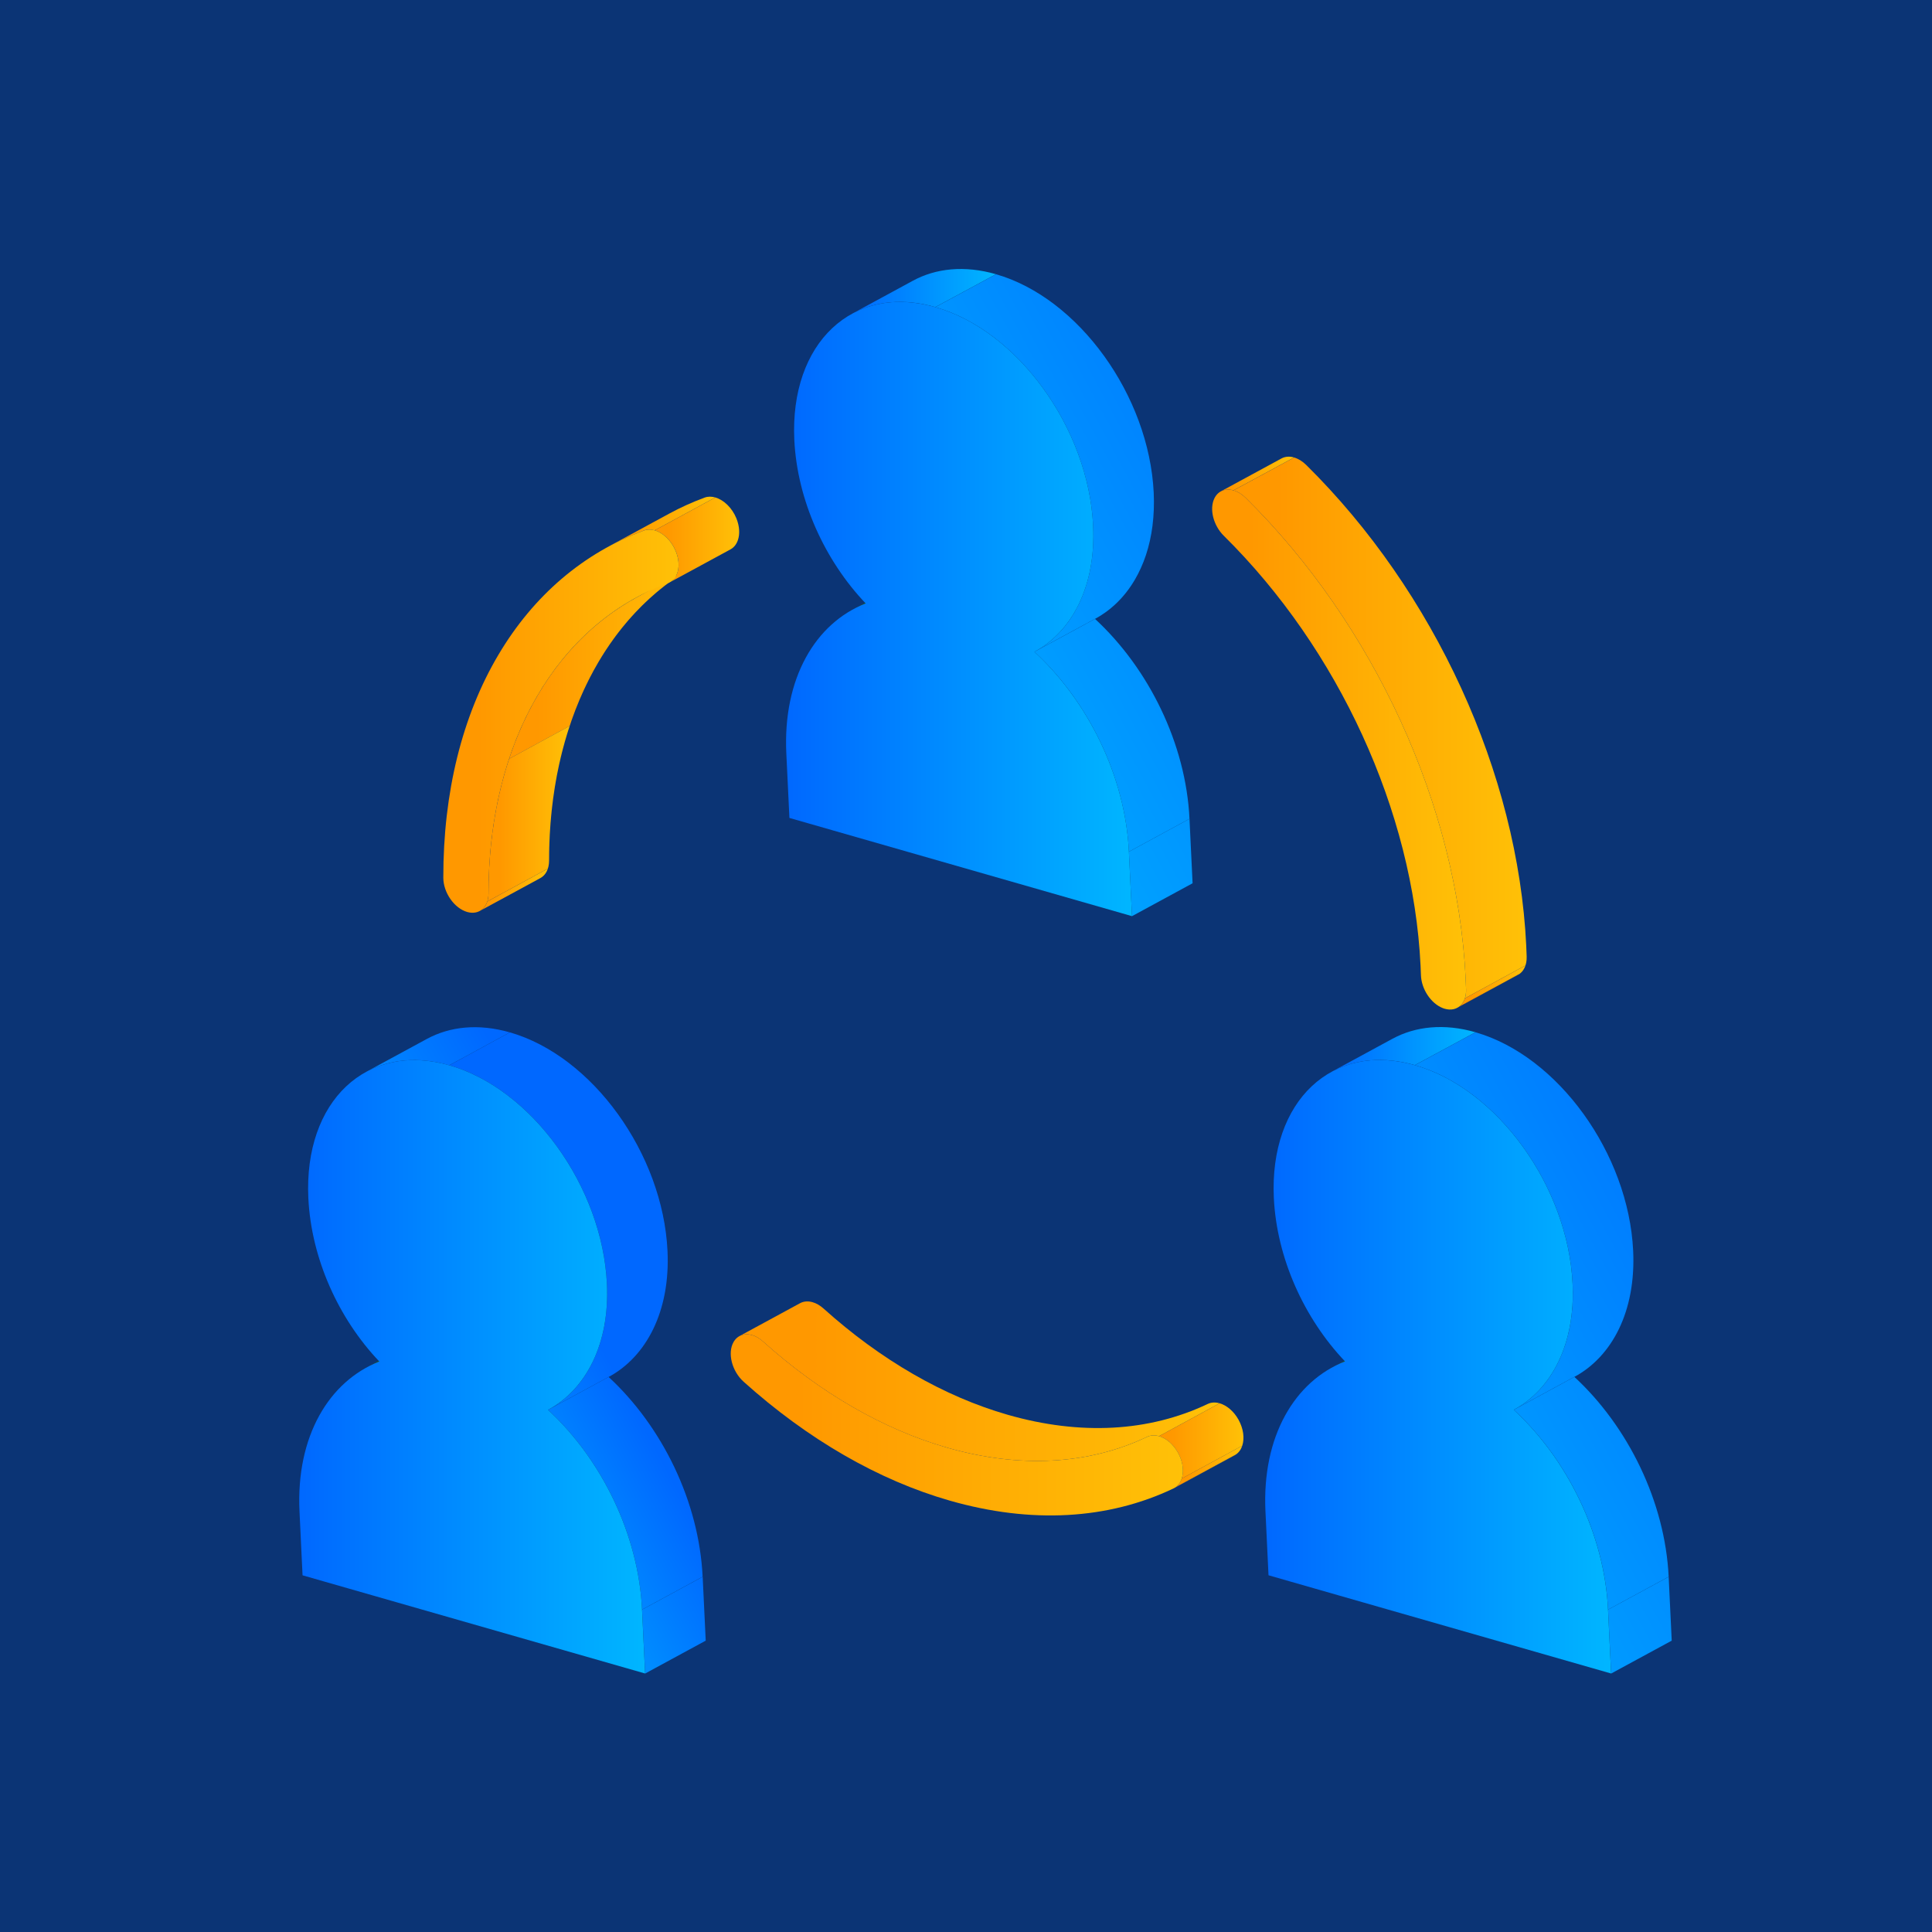 <?xml version="1.0" encoding="utf-8"?>
<!-- Generator: Adobe Illustrator 23.0.6, SVG Export Plug-In . SVG Version: 6.00 Build 0)  -->
<svg version="1.1" id="Layer_1" xmlns="http://www.w3.org/2000/svg" xmlns:xlink="http://www.w3.org/1999/xlink" x="0px" y="0px"
	 viewBox="0 0 500 500" style="enable-background:new 0 0 500 500;" xml:space="preserve">
<style type="text/css">
	.st0{fill:#0B3475;}
	.st1{fill:url(#SVGID_1_);}
	.st2{fill:none;}
	.st3{fill:url(#SVGID_2_);}
	.st4{fill:url(#SVGID_3_);}
	.st5{fill:url(#SVGID_4_);}
	.st6{fill:url(#SVGID_5_);}
	.st7{enable-background:new    ;}
	.st8{fill:url(#SVGID_6_);}
	.st9{fill:url(#SVGID_7_);}
	.st10{fill:url(#SVGID_8_);}
	.st11{fill:url(#SVGID_9_);}
	.st12{fill:url(#SVGID_10_);}
	.st13{clip-path:url(#SVGID_12_);enable-background:new    ;}
	.st14{fill:#1896FF;}
	.st15{clip-path:url(#SVGID_14_);enable-background:new    ;}
	.st16{fill:url(#SVGID_15_);}
	.st17{fill:url(#SVGID_16_);}
	.st18{fill:none;stroke:#FFFFFF;stroke-miterlimit:10;}
	.st19{fill:url(#SVGID_17_);}
	.st20{fill:url(#SVGID_18_);}
	.st21{fill:url(#SVGID_19_);}
	.st22{fill:url(#SVGID_20_);}
	.st23{fill:url(#SVGID_21_);}
	.st24{fill:#8BD5E8;}
	.st25{fill:url(#SVGID_22_);}
	.st26{fill:url(#SVGID_23_);}
	.st27{fill:url(#SVGID_24_);}
	.st28{fill:url(#SVGID_25_);}
	.st29{clip-path:url(#SVGID_27_);}
	.st30{clip-path:url(#SVGID_29_);}
	.st31{fill:url(#SVGID_30_);}
	.st32{clip-path:url(#SVGID_32_);}
	.st33{fill:url(#SVGID_33_);}
	.st34{clip-path:url(#SVGID_35_);}
	.st35{fill:url(#SVGID_36_);}
	.st36{clip-path:url(#SVGID_38_);}
	.st37{fill:url(#SVGID_39_);}
	.st38{clip-path:url(#SVGID_41_);}
	.st39{fill:url(#SVGID_42_);}
	.st40{clip-path:url(#SVGID_44_);}
	.st41{fill:url(#SVGID_45_);}
	.st42{clip-path:url(#SVGID_47_);}
	.st43{fill:url(#SVGID_48_);}
	.st44{clip-path:url(#SVGID_50_);}
	.st45{fill:url(#SVGID_51_);}
	.st46{clip-path:url(#SVGID_53_);}
	.st47{fill:url(#SVGID_54_);}
	.st48{clip-path:url(#SVGID_56_);}
	.st49{fill:url(#SVGID_57_);}
	.st50{clip-path:url(#SVGID_59_);}
	.st51{fill:url(#SVGID_60_);}
	.st52{fill:url(#SVGID_61_);}
	.st53{clip-path:url(#SVGID_63_);}
	.st54{fill:url(#SVGID_64_);}
	.st55{clip-path:url(#SVGID_66_);}
	.st56{fill:url(#SVGID_67_);}
	.st57{fill:url(#SVGID_68_);}
	.st58{clip-path:url(#SVGID_70_);}
	.st59{fill:url(#SVGID_71_);}
	.st60{fill:url(#SVGID_72_);}
	.st61{fill:url(#SVGID_73_);}
	.st62{clip-path:url(#SVGID_75_);}
	.st63{fill:url(#SVGID_76_);}
	.st64{clip-path:url(#SVGID_78_);enable-background:new    ;}
	.st65{fill:url(#SVGID_79_);}
	.st66{fill:url(#SVGID_80_);}
	.st67{fill:#945812;}
	.st68{fill:url(#SVGID_81_);}
	.st69{clip-path:url(#SVGID_83_);}
	.st70{fill:url(#SVGID_84_);}
	.st71{clip-path:url(#SVGID_86_);enable-background:new    ;}
	.st72{fill:url(#SVGID_87_);}
	.st73{fill:url(#SVGID_88_);}
	.st74{fill:url(#SVGID_89_);}
	.st75{fill:url(#SVGID_90_);}
	.st76{clip-path:url(#SVGID_92_);enable-background:new    ;}
	.st77{fill:url(#SVGID_93_);}
	.st78{fill:url(#SVGID_94_);}
	.st79{fill:url(#SVGID_95_);}
	.st80{clip-path:url(#SVGID_97_);}
	.st81{fill:url(#SVGID_98_);}
	.st82{clip-path:url(#SVGID_100_);fill:url(#SVGID_101_);}
	.st83{fill:url(#SVGID_102_);}
	.st84{clip-path:url(#SVGID_104_);enable-background:new    ;}
	.st85{fill:#1E5E26;}
	.st86{fill:url(#SVGID_105_);}
	.st87{clip-path:url(#SVGID_107_);}
	.st88{fill:url(#SVGID_108_);}
	.st89{clip-path:url(#SVGID_110_);}
	.st90{fill:url(#SVGID_111_);}
	.st91{clip-path:url(#SVGID_113_);fill:url(#SVGID_114_);}
	.st92{fill:url(#SVGID_115_);}
	.st93{clip-path:url(#SVGID_117_);enable-background:new    ;}
	.st94{fill:url(#SVGID_118_);}
	.st95{clip-path:url(#SVGID_120_);}
	.st96{fill:url(#SVGID_121_);}
	.st97{clip-path:url(#SVGID_123_);}
	.st98{fill:url(#SVGID_124_);}
	.st99{clip-path:url(#SVGID_126_);fill:url(#SVGID_127_);}
	.st100{fill:url(#SVGID_128_);}
	.st101{clip-path:url(#SVGID_130_);enable-background:new    ;}
	.st102{fill:url(#SVGID_131_);}
	.st103{clip-path:url(#SVGID_133_);}
	.st104{fill:url(#SVGID_134_);}
	.st105{clip-path:url(#SVGID_136_);}
	.st106{fill:url(#SVGID_137_);}
	.st107{clip-path:url(#SVGID_139_);fill:url(#SVGID_140_);}
	.st108{fill:url(#SVGID_141_);}
	.st109{clip-path:url(#SVGID_143_);}
	.st110{fill:url(#SVGID_144_);}
	.st111{clip-path:url(#SVGID_146_);}
	.st112{fill:url(#SVGID_147_);}
	.st113{fill:url(#SVGID_148_);}
	.st114{clip-path:url(#SVGID_150_);}
	.st115{fill:url(#SVGID_151_);}
	.st116{clip-path:url(#SVGID_153_);}
	.st117{fill:url(#SVGID_154_);}
	.st118{clip-path:url(#SVGID_156_);}
	.st119{fill:url(#SVGID_157_);}
	.st120{clip-path:url(#SVGID_159_);}
	.st121{fill:url(#SVGID_160_);}
	.st122{clip-path:url(#SVGID_162_);}
	.st123{fill:url(#SVGID_163_);}
	.st124{fill:url(#SVGID_164_);}
	.st125{clip-path:url(#SVGID_166_);}
	.st126{fill:url(#SVGID_167_);}
	.st127{fill:url(#SVGID_168_);}
	.st128{fill:url(#SVGID_169_);}
	.st129{fill:url(#SVGID_170_);}
	.st130{clip-path:url(#SVGID_172_);}
	.st131{fill:url(#SVGID_173_);}
	.st132{fill:url(#SVGID_174_);}
	.st133{clip-path:url(#SVGID_176_);}
	.st134{fill:url(#SVGID_177_);}
	.st135{fill:url(#SVGID_178_);}
	.st136{fill:url(#SVGID_179_);}
	.st137{clip-path:url(#SVGID_181_);}
	.st138{fill:url(#SVGID_182_);}
	.st139{clip-path:url(#SVGID_184_);}
	.st140{fill:url(#SVGID_185_);}
	.st141{fill:url(#SVGID_188_);}
	.st142{fill:#3B322C;}
	.st143{clip-path:url(#SVGID_190_);}
	.st144{fill:url(#SVGID_191_);}
	.st145{fill:url(#SVGID_192_);}
	.st146{fill:url(#SVGID_193_);}
	.st147{fill:url(#SVGID_194_);}
	.st148{clip-path:url(#SVGID_196_);}
	.st149{fill:url(#SVGID_197_);}
	.st150{fill:url(#SVGID_200_);}
	.st151{fill:#004A23;}
	.st152{clip-path:url(#SVGID_202_);}
	.st153{fill:url(#SVGID_203_);}
	.st154{fill:url(#SVGID_204_);}
</style>
<g>
	<rect x="-14.26" y="-24.2" class="st0" width="533.8" height="533.8"/>
	<g>
		<g>
			<g class="st7">
				<g class="st7">
					<defs>
						<path id="SVGID_74_" class="st7" d="M315.96,127.16l15.68-8.51c0.94-0.51,2.08-0.6,3.26-0.26l-15.68,8.51
							C318.05,126.57,316.9,126.65,315.96,127.16z"/>
					</defs>
					<clipPath id="SVGID_1_">
						<use xlink:href="#SVGID_74_"  style="overflow:visible;"/>
					</clipPath>
					<g style="clip-path:url(#SVGID_1_);">
						<linearGradient id="SVGID_2_" gradientUnits="userSpaceOnUse" x1="315.962" y1="122.679" x2="334.905" y2="122.679">
							<stop  offset="0.15" style="stop-color:#FF9800"/>
							<stop  offset="1" style="stop-color:#FFC107"/>
						</linearGradient>
						<path class="st3" d="M315.96,127.16l15.68-8.51c0.94-0.51,2.08-0.6,3.26-0.26l-15.68,8.51
							C318.05,126.57,316.9,126.65,315.96,127.16"/>
					</g>
				</g>
				<g class="st7">
					<defs>
						<path id="SVGID_77_" class="st7" d="M392.85,252.31l-15.68,8.51c1.42-0.77,2.32-2.46,2.25-4.73
							c-0.02-0.94-0.06-1.87-0.11-2.82c-2.14-44.69-23.78-91.68-56.94-124.43c-1-0.99-2.09-1.63-3.14-1.93l15.68-8.51
							c1.06,0.3,2.14,0.95,3.14,1.93c33.16,32.75,54.8,79.74,56.94,124.43c0.05,0.95,0.08,1.88,0.11,2.82
							C395.17,249.84,394.27,251.53,392.85,252.31z"/>
					</defs>
					<clipPath id="SVGID_3_">
						<use xlink:href="#SVGID_77_"  style="overflow:visible;"/>
					</clipPath>
					<g style="clip-path:url(#SVGID_3_);enable-background:new    ;">
						<linearGradient id="SVGID_4_" gradientUnits="userSpaceOnUse" x1="319.226" y1="188.38" x2="395.102" y2="188.38">
							<stop  offset="0.15" style="stop-color:#FF9800"/>
							<stop  offset="1" style="stop-color:#FFC107"/>
						</linearGradient>
						<path class="st5" d="M319.23,126.9l15.68-8.51c1.06,0.3,2.14,0.95,3.14,1.93c33.16,32.75,54.8,79.74,56.94,124.43
							c0.05,0.95,0.08,1.88,0.11,2.82c0.03,0.85-0.08,1.61-0.3,2.28l-15.68,8.51c0.22-0.67,0.33-1.43,0.3-2.28
							c-0.02-0.94-0.06-1.87-0.11-2.82c-2.14-44.69-23.78-91.68-56.94-124.43C321.37,127.85,320.28,127.21,319.23,126.9"/>
						<linearGradient id="SVGID_5_" gradientUnits="userSpaceOnUse" x1="377.591" y1="255.201" x2="394.794" y2="255.201">
							<stop  offset="0.15" style="stop-color:#FF9800"/>
							<stop  offset="1" style="stop-color:#FFC107"/>
						</linearGradient>
						<path class="st6" d="M379.12,258.36c-0.11,0.34-0.26,0.66-0.43,0.95c-0.15,0.25-0.32,0.48-0.5,0.69
							c-0.18,0.2-0.38,0.38-0.59,0.54l15.68-8.51c0.21-0.16,0.41-0.34,0.59-0.54c0.19-0.21,0.35-0.44,0.5-0.69
							c0.17-0.29,0.31-0.61,0.43-0.95L379.12,258.36z"/>
						<path class="st67" d="M377.59,260.55l15.68-8.51c-0.13,0.1-0.28,0.19-0.42,0.27l-15.68,8.51
							C377.32,260.73,377.46,260.64,377.59,260.55"/>
					</g>
				</g>
				<g>
					<linearGradient id="SVGID_6_" gradientUnits="userSpaceOnUse" x1="313.704" y1="193.989" x2="379.423" y2="193.989">
						<stop  offset="0.15" style="stop-color:#FF9800"/>
						<stop  offset="1" style="stop-color:#FFC107"/>
					</linearGradient>
					<path class="st8" d="M319.23,126.9c1.06,0.3,2.14,0.95,3.14,1.93c33.16,32.75,54.8,79.74,56.94,124.43
						c0.05,0.95,0.08,1.88,0.11,2.82c0.11,3.71-2.37,5.88-5.5,4.99c-0.15-0.04-0.31-0.09-0.46-0.15c-3.11-1.17-5.61-4.93-5.72-8.56
						c-0.02-0.81-0.06-1.62-0.1-2.44c-1.92-39.96-21.26-81.97-50.91-111.25c-2.72-2.68-3.79-6.93-2.45-9.69
						C315.24,127.01,317.17,126.32,319.23,126.9z"/>
				</g>
			</g>
		</g>
		<g>
			<g class="st7">
				<g class="st7">
					<defs>
						<path id="SVGID_82_" class="st7" d="M191.37,345.78l15.68-8.51c0.94-0.51,2.07-0.6,3.25-0.26c0.94,0.27,1.91,0.81,2.82,1.63
							c14.81,13.32,31.18,22.77,47.69,27.51c18.81,5.39,36.59,4.41,51.75-2.81c0.94-0.44,2-0.48,3.08-0.17l-15.68,8.51
							c-1.07-0.31-2.14-0.27-3.08,0.17c-15.16,7.22-32.94,8.2-51.75,2.81c-16.51-4.73-32.88-14.19-47.69-27.51
							c-0.91-0.82-1.88-1.36-2.82-1.63C193.45,345.18,192.31,345.27,191.37,345.78z"/>
					</defs>
					<clipPath id="SVGID_7_">
						<use xlink:href="#SVGID_82_"  style="overflow:visible;"/>
					</clipPath>
					<g style="clip-path:url(#SVGID_7_);">
						<linearGradient id="SVGID_8_" gradientUnits="userSpaceOnUse" x1="191.371" y1="357.448" x2="315.636" y2="357.448">
							<stop  offset="0.15" style="stop-color:#FF9800"/>
							<stop  offset="1" style="stop-color:#FFC107"/>
						</linearGradient>
						<path class="st10" d="M191.37,345.78l15.68-8.51c0.94-0.51,2.07-0.6,3.25-0.26c0.94,0.27,1.91,0.81,2.82,1.63
							c14.81,13.32,31.18,22.77,47.69,27.51c18.81,5.39,36.59,4.41,51.75-2.81c0.94-0.44,2-0.48,3.08-0.17l-15.68,8.51
							c-1.07-0.31-2.14-0.27-3.08,0.17c-15.16,7.22-32.94,8.2-51.75,2.81c-16.51-4.73-32.88-14.19-47.69-27.51
							c-0.91-0.82-1.88-1.36-2.82-1.63C193.45,345.18,192.31,345.27,191.37,345.78"/>
					</g>
				</g>
				<g class="st7">
					<defs>
						<path id="SVGID_85_" class="st7" d="M319.55,376.61l-15.68,8.51c2.57-1.39,3.02-5.55,0.96-9.22c-1.22-2.19-3.05-3.7-4.88-4.22
							l15.68-8.51c1.82,0.52,3.65,2.03,4.88,4.22C322.57,371.06,322.12,375.22,319.55,376.61z"/>
					</defs>
					<clipPath id="SVGID_9_">
						<use xlink:href="#SVGID_85_"  style="overflow:visible;"/>
					</clipPath>
					<g style="clip-path:url(#SVGID_9_);enable-background:new    ;">
						<g>
							<linearGradient id="SVGID_10_" gradientUnits="userSpaceOnUse" x1="299.958" y1="372.919" x2="321.807" y2="372.919">
								<stop  offset="0.15" style="stop-color:#FF9800"/>
								<stop  offset="1" style="stop-color:#FFC107"/>
							</linearGradient>
							<path class="st12" d="M320.51,367.39c-1.22-2.19-3.05-3.7-4.88-4.22l-15.68,8.51c1.82,0.52,3.65,2.03,4.88,4.22
								c1.31,2.34,1.6,4.88,0.98,6.77l15.68-8.51C322.12,372.27,321.82,369.73,320.51,367.39z"/>
							<linearGradient id="SVGID_12_" gradientUnits="userSpaceOnUse" x1="304.293" y1="379.507" x2="321.491" y2="379.507">
								<stop  offset="0.15" style="stop-color:#FF9800"/>
								<stop  offset="1" style="stop-color:#FFC107"/>
							</linearGradient>
							<path style="fill:url(#SVGID_12_);" d="M305.38,383.63c-0.15,0.25-0.31,0.48-0.5,0.69c-0.18,0.2-0.37,0.38-0.59,0.53
								l15.68-8.51c0.21-0.16,0.41-0.34,0.59-0.53c0.19-0.21,0.35-0.44,0.5-0.69c0.17-0.3,0.32-0.62,0.43-0.97l-15.68,8.51
								C305.7,383.01,305.55,383.34,305.38,383.63z"/>
						</g>
						<linearGradient id="SVGID_14_" gradientUnits="userSpaceOnUse" x1="303.873" y1="380.733" x2="319.971" y2="380.733">
							<stop  offset="0.15" style="stop-color:#FF9800"/>
							<stop  offset="1" style="stop-color:#FFC107"/>
						</linearGradient>
						<path style="fill:url(#SVGID_14_);" d="M304.29,384.85l15.68-8.51c-0.13,0.1-0.27,0.19-0.42,0.27l-15.68,8.51
							C304.02,385.04,304.16,384.95,304.29,384.85"/>
					</g>
				</g>
				<g>
					<linearGradient id="SVGID_15_" gradientUnits="userSpaceOnUse" x1="189.107" y1="368.759" x2="306.128" y2="368.759">
						<stop  offset="0.15" style="stop-color:#FF9800"/>
						<stop  offset="1" style="stop-color:#FFC107"/>
					</linearGradient>
					<path class="st16" d="M299.96,371.68c1.82,0.52,3.65,2.03,4.88,4.22c2.11,3.76,1.59,8.02-1.14,9.31
						c-16.97,8.08-36.86,9.18-57.9,3.15c-18.46-5.29-36.77-15.87-53.34-30.76c-3.04-2.73-4.24-7.42-2.63-10.26
						c1-1.77,2.84-2.38,4.8-1.82c0.94,0.27,1.91,0.81,2.82,1.63c14.81,13.32,31.18,22.77,47.69,27.51
						c18.81,5.39,36.59,4.41,51.75-2.81C297.82,371.41,298.89,371.37,299.96,371.68z"/>
				</g>
			</g>
		</g>
		<g>
			<g class="st7">
				<g class="st7">
					<defs>
						<path id="SVGID_91_" class="st7" d="M164.81,154.57l15.68-8.51c-23.95,13-38.38,41.38-38.39,76.68c0,2.15-0.88,3.77-2.26,4.51
							l-15.68,8.51c1.38-0.75,2.26-2.36,2.26-4.51C126.44,195.95,140.87,167.56,164.81,154.57z"/>
					</defs>
					<clipPath id="SVGID_16_">
						<use xlink:href="#SVGID_91_"  style="overflow:visible;"/>
					</clipPath>
					<g style="clip-path:url(#SVGID_16_);enable-background:new    ;">
						<linearGradient id="SVGID_17_" gradientUnits="userSpaceOnUse" x1="131.753" y1="171.227" x2="180.492" y2="171.227">
							<stop  offset="0.15" style="stop-color:#FF9800"/>
							<stop  offset="1" style="stop-color:#FFC107"/>
						</linearGradient>
						<path class="st19" d="M164.81,154.57c-2.45,1.33-4.8,2.82-7.04,4.46c-3.62,2.65-6.97,5.7-10.03,9.1
							c-3.19,3.56-6.07,7.51-8.59,11.8c-2.96,5.03-5.44,10.55-7.4,16.47l15.68-8.51c1.96-5.92,4.44-11.43,7.4-16.47
							c2.52-4.3,5.4-8.25,8.59-11.8c3.06-3.4,6.41-6.45,10.03-9.1c2.24-1.64,4.59-3.13,7.04-4.46L164.81,154.57z"/>
						<linearGradient id="SVGID_18_" gradientUnits="userSpaceOnUse" x1="126.115" y1="210.598" x2="147.431" y2="210.598">
							<stop  offset="0.15" style="stop-color:#FF9800"/>
							<stop  offset="1" style="stop-color:#FFC107"/>
						</linearGradient>
						<path class="st20" d="M131.75,196.39l15.68-8.51c-3.47,10.47-5.32,22.22-5.33,34.86c0,0.76-0.11,1.45-0.31,2.06l-15.68,8.51
							c0.2-0.61,0.31-1.3,0.31-2.06C126.43,218.62,128.28,206.87,131.75,196.39"/>
						<linearGradient id="SVGID_19_" gradientUnits="userSpaceOnUse" x1="124.168" y1="230.282" x2="141.793" y2="230.282">
							<stop  offset="0.15" style="stop-color:#FF9800"/>
							<stop  offset="1" style="stop-color:#FFC107"/>
						</linearGradient>
						<path class="st21" d="M126.11,233.31c-0.11,0.35-0.26,0.67-0.43,0.96c-0.15,0.25-0.32,0.48-0.5,0.69
							c-0.18,0.2-0.38,0.38-0.59,0.54c-0.13,0.1-0.27,0.19-0.42,0.27l15.68-8.51c0.15-0.08,0.29-0.17,0.42-0.27
							c0.21-0.16,0.41-0.34,0.59-0.54c0.19-0.21,0.36-0.44,0.5-0.69c0.17-0.29,0.31-0.61,0.43-0.96L126.11,233.31z"/>
					</g>
				</g>
				<g class="st7">
					<defs>
						<path id="SVGID_96_" class="st7" d="M157.5,141.44l15.68-8.51c2.94-1.6,6-2.98,9.17-4.15c0.86-0.32,1.81-0.31,2.76-0.04
							l-15.68,8.51c-0.95-0.27-1.9-0.28-2.76,0.04C163.5,138.46,160.44,139.85,157.5,141.44z"/>
					</defs>
					<clipPath id="SVGID_20_">
						<use xlink:href="#SVGID_96_"  style="overflow:visible;"/>
					</clipPath>
					<g style="clip-path:url(#SVGID_20_);">
						<linearGradient id="SVGID_21_" gradientUnits="userSpaceOnUse" x1="157.504" y1="134.993" x2="185.111" y2="134.993">
							<stop  offset="0.15" style="stop-color:#FF9800"/>
							<stop  offset="1" style="stop-color:#FFC107"/>
						</linearGradient>
						<path class="st23" d="M157.5,141.44l15.68-8.51c2.94-1.6,6-2.98,9.17-4.15c0.86-0.32,1.81-0.31,2.76-0.04l-15.68,8.51
							c-0.95-0.27-1.9-0.28-2.76,0.04C163.5,138.46,160.44,139.85,157.5,141.44"/>
					</g>
				</g>
				<g class="st7">
					<defs>
						<path id="SVGID_99_" class="st7" d="M189.05,142.18l-15.68,8.51c2.24-1.22,2.92-4.61,1.53-8.02
							c-1.12-2.76-3.29-4.79-5.46-5.42l15.68-8.51c2.17,0.62,4.34,2.65,5.46,5.42C191.97,137.58,191.29,140.97,189.05,142.18z"/>
					</defs>
					<clipPath id="SVGID_22_">
						<use xlink:href="#SVGID_99_"  style="overflow:visible;"/>
					</clipPath>
					<linearGradient id="SVGID_23_" gradientUnits="userSpaceOnUse" x1="169.433" y1="139.717" x2="191.297" y2="139.717">
						<stop  offset="0.15" style="stop-color:#FF9800"/>
						<stop  offset="1" style="stop-color:#FFC107"/>
					</linearGradient>
					<path style="clip-path:url(#SVGID_22_);fill:url(#SVGID_23_);" d="M190.58,134.16c-1.12-2.76-3.29-4.79-5.46-5.42l-15.68,8.51
						c2.17,0.62,4.34,2.65,5.46,5.42c0.82,2.02,0.92,4.03,0.4,5.58c-0.11,0.34-0.26,0.66-0.43,0.96c-0.15,0.25-0.31,0.48-0.5,0.69
						c-0.18,0.2-0.37,0.38-0.59,0.53c-0.13,0.1-0.27,0.18-0.41,0.26l15.68-8.51c0.14-0.08,0.28-0.17,0.41-0.26
						c0.21-0.16,0.41-0.33,0.59-0.53c0.19-0.21,0.35-0.44,0.5-0.69c0.17-0.29,0.32-0.62,0.43-0.96
						C191.5,138.19,191.4,136.18,190.58,134.16z"/>
				</g>
				<g>
					<linearGradient id="SVGID_24_" gradientUnits="userSpaceOnUse" x1="114.744" y1="186.637" x2="175.619" y2="186.637">
						<stop  offset="0.15" style="stop-color:#FF9800"/>
						<stop  offset="1" style="stop-color:#FFC107"/>
					</linearGradient>
					<path class="st27" d="M169.43,137.25c2.17,0.62,4.34,2.65,5.46,5.42c1.49,3.65,0.61,7.28-2.01,8.24
						c-28.74,10.61-46.45,41.23-46.46,80.34c0,3.57-2.42,5.65-5.51,4.77c-3.34-0.96-6.18-5.01-6.18-8.87
						c-0.03-22.02,4.86-41.86,14.27-57.71c9.11-15.37,22.06-26.39,37.66-32.14C167.54,136.98,168.49,136.98,169.43,137.25z"/>
				</g>
			</g>
		</g>
		<g>
			<g class="st7">
				<g class="st7">
					<defs>
						<path id="SVGID_103_" class="st7" d="M220.84,157.65l15.68-8.51c1.03-0.56,2.1-1.06,3.21-1.49l-15.68,8.51
							C222.95,156.59,221.88,157.09,220.84,157.65z"/>
					</defs>
					<clipPath id="SVGID_25_">
						<use xlink:href="#SVGID_103_"  style="overflow:visible;"/>
					</clipPath>
					<g style="clip-path:url(#SVGID_25_);enable-background:new    ;">
						<path class="st85" d="M220.84,157.65l15.68-8.51c1.03-0.56,2.1-1.06,3.21-1.49l-15.68,8.51
							C222.95,156.59,221.88,157.09,220.84,157.65"/>
					</g>
				</g>
				<g>
					<linearGradient id="SVGID_27_" gradientUnits="userSpaceOnUse" x1="402.27" y1="169.271" x2="248.27" y2="252.771">
						<stop  offset="0" style="stop-color:#0068FF"/>
						<stop  offset="1" style="stop-color:#00B6FF"/>
					</linearGradient>
					<polygon style="fill:url(#SVGID_27_);" points="292.16,220.42 307.84,211.91 308.64,228.59 292.96,237.1 					"/>
				</g>
				<g class="st7">
					<defs>
						<path id="SVGID_106_" class="st7" d="M267.71,168.68l15.68-8.51c13.87,12.81,23.52,32.29,24.45,51.74l-15.68,8.51
							C291.23,200.97,281.59,181.49,267.71,168.68z"/>
					</defs>
					<clipPath id="SVGID_29_">
						<use xlink:href="#SVGID_106_"  style="overflow:visible;"/>
					</clipPath>
					<g class="st30">
						<linearGradient id="SVGID_30_" gradientUnits="userSpaceOnUse" x1="385.067" y1="137.543" x2="231.067" y2="221.043">
							<stop  offset="0" style="stop-color:#0068FF"/>
							<stop  offset="1" style="stop-color:#00B6FF"/>
						</linearGradient>
						<path class="st31" d="M267.71,168.68l15.68-8.51c13.87,12.81,23.52,32.29,24.45,51.74l-15.68,8.51
							C291.23,200.97,281.59,181.49,267.71,168.68"/>
					</g>
				</g>
				<g class="st7">
					<defs>
						<path id="SVGID_109_" class="st7" d="M220.56,81.17l15.68-8.51c5.98-3.25,13.38-4.03,21.51-1.7l-15.68,8.51
							C233.95,77.14,226.55,77.93,220.56,81.17z"/>
					</defs>
					<clipPath id="SVGID_32_">
						<use xlink:href="#SVGID_109_"  style="overflow:visible;"/>
					</clipPath>
					<g class="st32">
						<linearGradient id="SVGID_33_" gradientUnits="userSpaceOnUse" x1="220.562" y1="75.398" x2="257.755" y2="75.398">
							<stop  offset="0" style="stop-color:#0068FF"/>
							<stop  offset="1" style="stop-color:#00B6FF"/>
						</linearGradient>
						<path class="st33" d="M220.56,81.17l15.68-8.51c5.98-3.25,13.38-4.03,21.51-1.7l-15.68,8.51
							C233.95,77.14,226.55,77.93,220.56,81.17"/>
					</g>
				</g>
				<g class="st7">
					<defs>
						<path id="SVGID_112_" class="st7" d="M242.08,79.48l15.68-8.51c21.38,6.13,39.62,31.43,40.82,56.54
							c0.75,15.59-5.4,27.39-15.19,32.66l-15.68,8.51c9.79-5.27,15.93-17.07,15.19-32.66C281.69,110.9,263.45,85.61,242.08,79.48z"
							/>
					</defs>
					<clipPath id="SVGID_35_">
						<use xlink:href="#SVGID_112_"  style="overflow:visible;"/>
					</clipPath>
					<linearGradient id="SVGID_36_" gradientUnits="userSpaceOnUse" x1="349.849" y1="72.589" x2="195.849" y2="156.089">
						<stop  offset="0" style="stop-color:#0068FF"/>
						<stop  offset="1" style="stop-color:#00B6FF"/>
					</linearGradient>
					<path style="clip-path:url(#SVGID_35_);fill:url(#SVGID_36_);" d="M298.58,127.51c-1.2-25.12-19.45-50.42-40.82-56.54
						l-15.68,8.51c21.38,6.13,39.62,31.43,40.82,56.54c0.29,5.99-0.44,11.42-2.01,16.14c-0.77,2.31-1.73,4.45-2.88,6.4
						c-1,1.7-2.13,3.26-3.39,4.66c-1.22,1.36-2.56,2.58-4.01,3.63c-0.93,0.68-1.9,1.29-2.91,1.83l15.68-8.51
						c1.01-0.54,1.98-1.16,2.91-1.83c1.44-1.05,2.78-2.27,4.01-3.63c1.26-1.4,2.39-2.96,3.39-4.66c1.14-1.95,2.11-4.09,2.88-6.4
						C298.13,138.94,298.86,133.5,298.58,127.51z"/>
				</g>
				<g>
					<linearGradient id="SVGID_38_" gradientUnits="userSpaceOnUse" x1="203.436" y1="157.614" x2="292.964" y2="157.614">
						<stop  offset="0" style="stop-color:#0068FF"/>
						<stop  offset="1" style="stop-color:#00B6FF"/>
					</linearGradient>
					<path style="fill:url(#SVGID_38_);" d="M242.08,79.48c21.38,6.13,39.62,31.43,40.82,56.54c0.75,15.59-5.4,27.39-15.19,32.66
						c13.87,12.81,23.52,32.29,24.45,51.74l0.8,16.68l-88.66-25.42l-0.8-16.68c-0.93-19.45,7.53-33.74,20.54-38.83
						c-10.58-11.11-17.72-26.72-18.47-42.31C204.38,88.73,220.7,73.35,242.08,79.48z"/>
				</g>
			</g>
		</g>
		<g>
			<g class="st7">
				<g class="st7">
					<defs>
						<path id="SVGID_116_" class="st7" d="M94.94,353.85l15.68-8.51c1.04-0.57,2.12-1.07,3.23-1.5l-15.68,8.51
							C97.06,352.78,95.98,353.29,94.94,353.85z"/>
					</defs>
					<clipPath id="SVGID_39_">
						<use xlink:href="#SVGID_116_"  style="overflow:visible;"/>
					</clipPath>
					<g style="clip-path:url(#SVGID_39_);enable-background:new    ;">
						<path class="st85" d="M94.94,353.85l15.68-8.51c1.04-0.57,2.12-1.07,3.23-1.5l-15.68,8.51
							C97.06,352.78,95.98,353.29,94.94,353.85"/>
					</g>
				</g>
				<g>
					<linearGradient id="SVGID_41_" gradientUnits="userSpaceOnUse" x1="189.851" y1="412.291" x2="135.851" y2="441.291">
						<stop  offset="0" style="stop-color:#0068FF"/>
						<stop  offset="1" style="stop-color:#00B6FF"/>
					</linearGradient>
					<polygon style="fill:url(#SVGID_41_);" points="166.17,416.57 181.85,408.07 182.64,424.6 166.96,433.11 					"/>
				</g>
				<g class="st7">
					<defs>
						<path id="SVGID_119_" class="st7" d="M141.83,364.87l15.68-8.51c13.87,12.81,23.4,32.26,24.33,51.7l-15.68,8.51
							C165.24,397.13,155.71,377.68,141.83,364.87z"/>
					</defs>
					<clipPath id="SVGID_42_">
						<use xlink:href="#SVGID_119_"  style="overflow:visible;"/>
					</clipPath>
					<g style="clip-path:url(#SVGID_42_);">
						<linearGradient id="SVGID_44_" gradientUnits="userSpaceOnUse" x1="172.817" y1="380.574" x2="118.817" y2="409.574">
							<stop  offset="0" style="stop-color:#0068FF"/>
							<stop  offset="1" style="stop-color:#00B6FF"/>
						</linearGradient>
						<path style="fill:url(#SVGID_44_);" d="M141.83,364.87l15.68-8.51c13.87,12.81,23.4,32.26,24.33,51.7l-15.68,8.51
							C165.24,397.13,155.71,377.68,141.83,364.87"/>
					</g>
				</g>
				<g class="st7">
					<defs>
						<path id="SVGID_122_" class="st7" d="M94.78,277.39l15.68-8.51c5.98-3.24,13.37-4.03,21.5-1.7l-15.68,8.51
							C108.16,273.36,100.76,274.14,94.78,277.39z"/>
					</defs>
					<clipPath id="SVGID_45_">
						<use xlink:href="#SVGID_122_"  style="overflow:visible;"/>
					</clipPath>
					<g style="clip-path:url(#SVGID_45_);">
						<linearGradient id="SVGID_47_" gradientUnits="userSpaceOnUse" x1="124.921" y1="265.831" x2="56.92" y2="303.831">
							<stop  offset="0" style="stop-color:#0068FF"/>
							<stop  offset="1" style="stop-color:#00B6FF"/>
						</linearGradient>
						<path style="fill:url(#SVGID_47_);" d="M94.78,277.39l15.68-8.51c5.98-3.24,13.37-4.03,21.5-1.7l-15.68,8.51
							C108.16,273.36,100.76,274.14,94.78,277.39"/>
					</g>
				</g>
				<g class="st7">
					<defs>
						<path id="SVGID_125_" class="st7" d="M116.28,275.69l15.68-8.51c21.38,6.13,39.59,31.43,40.79,56.54
							c0.75,15.59-5.46,27.37-15.24,32.64l-15.68,8.51c9.78-5.27,15.99-17.06,15.24-32.64
							C155.87,307.12,137.66,281.82,116.28,275.69z"/>
					</defs>
					<clipPath id="SVGID_48_">
						<use xlink:href="#SVGID_125_"  style="overflow:visible;"/>
					</clipPath>
					<linearGradient id="SVGID_50_" gradientUnits="userSpaceOnUse" x1="137.872" y1="315.504" x2="83.872" y2="344.504">
						<stop  offset="0" style="stop-color:#0068FF"/>
						<stop  offset="1" style="stop-color:#00B6FF"/>
					</linearGradient>
					<path style="clip-path:url(#SVGID_48_);fill:url(#SVGID_50_);" d="M172.76,323.72c-1.2-25.11-19.42-50.41-40.79-56.54
						l-15.68,8.51c21.38,6.13,39.59,31.43,40.79,56.54c0.29,5.96-0.44,11.36-2,16.05c-0.77,2.31-1.74,4.46-2.88,6.41
						c-1,1.71-2.15,3.27-3.41,4.68c-1.23,1.37-2.58,2.6-4.03,3.66c-0.93,0.68-1.9,1.3-2.92,1.84l15.68-8.51
						c1.01-0.54,1.99-1.16,2.92-1.84c1.45-1.06,2.8-2.28,4.03-3.66c1.26-1.41,2.4-2.97,3.41-4.68c1.15-1.95,2.12-4.09,2.88-6.41
						C172.31,335.08,173.04,329.68,172.76,323.72z"/>
				</g>
				<g>
					<linearGradient id="SVGID_51_" gradientUnits="userSpaceOnUse" x1="77.441" y1="353.727" x2="166.96" y2="353.727">
						<stop  offset="0" style="stop-color:#0068FF"/>
						<stop  offset="1" style="stop-color:#00B6FF"/>
					</linearGradient>
					<path class="st45" d="M116.28,275.69c21.38,6.13,39.59,31.43,40.79,56.54c0.75,15.59-5.46,27.37-15.24,32.64
						c13.87,12.81,23.4,32.26,24.33,51.7l0.79,16.53L78.3,407.69l-0.79-16.53c-0.93-19.44,7.64-33.7,20.66-38.8
						c-10.58-11.11-17.62-26.69-18.37-42.28C78.6,284.96,94.91,269.56,116.28,275.69z"/>
				</g>
			</g>
		</g>
		<g>
			<g class="st7">
				<g class="st7">
					<defs>
						<path id="SVGID_129_" class="st7" d="M344.89,353.83l15.68-8.51c1.04-0.56,2.11-1.06,3.22-1.5l-15.68,8.51
							C347,352.76,345.93,353.26,344.89,353.83z"/>
					</defs>
					<clipPath id="SVGID_53_">
						<use xlink:href="#SVGID_129_"  style="overflow:visible;"/>
					</clipPath>
					<g style="clip-path:url(#SVGID_53_);enable-background:new    ;">
						<path class="st85" d="M344.89,353.83l15.68-8.51c1.04-0.56,2.11-1.06,3.22-1.5l-15.68,8.51
							C347,352.76,345.93,353.26,344.89,353.83"/>
					</g>
				</g>
				<g>
					<linearGradient id="SVGID_54_" gradientUnits="userSpaceOnUse" x1="512.606" y1="372.764" x2="358.606" y2="456.264">
						<stop  offset="0" style="stop-color:#0068FF"/>
						<stop  offset="1" style="stop-color:#00B6FF"/>
					</linearGradient>
					<polygon class="st47" points="416.17,416.57 431.85,408.07 432.64,424.6 416.96,433.11 					"/>
				</g>
				<g class="st7">
					<defs>
						<path id="SVGID_132_" class="st7" d="M391.77,364.85l15.68-8.51c13.87,12.81,23.46,32.28,24.4,51.72l-15.68,8.51
							C415.24,397.13,405.65,377.66,391.77,364.85z"/>
					</defs>
					<clipPath id="SVGID_56_">
						<use xlink:href="#SVGID_132_"  style="overflow:visible;"/>
					</clipPath>
					<g class="st48">
						<linearGradient id="SVGID_57_" gradientUnits="userSpaceOnUse" x1="495.444" y1="341.113" x2="341.444" y2="424.613">
							<stop  offset="0" style="stop-color:#0068FF"/>
							<stop  offset="1" style="stop-color:#00B6FF"/>
						</linearGradient>
						<path class="st49" d="M391.77,364.85l15.68-8.51c13.87,12.81,23.46,32.28,24.4,51.72l-15.68,8.51
							C415.24,397.13,405.65,377.66,391.77,364.85"/>
					</g>
				</g>
				<g class="st7">
					<defs>
						<path id="SVGID_135_" class="st7" d="M344.67,277.35l15.68-8.51c5.98-3.24,13.37-4.03,21.5-1.7l-15.68,8.51
							C358.05,273.33,350.65,274.11,344.67,277.35z"/>
					</defs>
					<clipPath id="SVGID_59_">
						<use xlink:href="#SVGID_135_"  style="overflow:visible;"/>
					</clipPath>
					<g class="st50">
						<linearGradient id="SVGID_60_" gradientUnits="userSpaceOnUse" x1="344.672" y1="271.58" x2="381.852" y2="271.58">
							<stop  offset="0" style="stop-color:#0068FF"/>
							<stop  offset="1" style="stop-color:#00B6FF"/>
						</linearGradient>
						<path class="st51" d="M344.67,277.35l15.68-8.51c5.98-3.24,13.37-4.03,21.5-1.7l-15.68,8.51
							C358.05,273.33,350.65,274.11,344.67,277.35"/>
					</g>
				</g>
				<g class="st7">
					<defs>
						<path id="SVGID_138_" class="st7" d="M366.17,275.66l15.68-8.51c21.38,6.13,39.61,31.43,40.81,56.54
							c0.75,15.59-5.43,27.38-15.22,32.65l-15.68,8.51c9.78-5.27,15.96-17.06,15.22-32.65
							C405.78,307.09,387.56,281.79,366.17,275.66z"/>
					</defs>
					<clipPath id="SVGID_61_">
						<use xlink:href="#SVGID_138_"  style="overflow:visible;"/>
					</clipPath>
					<linearGradient id="SVGID_63_" gradientUnits="userSpaceOnUse" x1="460.242" y1="276.188" x2="306.242" y2="359.688">
						<stop  offset="0" style="stop-color:#0068FF"/>
						<stop  offset="1" style="stop-color:#00B6FF"/>
					</linearGradient>
					<path style="clip-path:url(#SVGID_61_);fill:url(#SVGID_63_);" d="M422.67,323.69c-1.2-25.11-19.43-50.41-40.81-56.54
						l-15.68,8.51c21.38,6.13,39.61,31.43,40.81,56.54c0.29,5.97-0.44,11.39-2,16.09c-0.77,2.31-1.73,4.45-2.88,6.4
						c-1,1.71-2.14,3.27-3.4,4.67c-1.23,1.37-2.57,2.59-4.02,3.65c-0.93,0.68-1.9,1.29-2.91,1.84l15.68-8.51
						c1.01-0.54,1.98-1.16,2.91-1.84c1.45-1.06,2.79-2.28,4.02-3.65c1.26-1.4,2.4-2.96,3.4-4.67c1.15-1.95,2.11-4.09,2.88-6.4
						C422.22,335.08,422.95,329.67,422.67,323.69z"/>
				</g>
				<g>
					<linearGradient id="SVGID_64_" gradientUnits="userSpaceOnUse" x1="327.442" y1="353.711" x2="416.962" y2="353.711">
						<stop  offset="0" style="stop-color:#0068FF"/>
						<stop  offset="1" style="stop-color:#00B6FF"/>
					</linearGradient>
					<path class="st54" d="M366.17,275.66c21.38,6.13,39.61,31.43,40.81,56.54c0.75,15.59-5.43,27.38-15.22,32.65
						c13.87,12.81,23.46,32.28,24.4,51.72l0.79,16.53l-88.66-25.42l-0.79-16.53c-0.93-19.44,7.58-33.72,20.59-38.82
						c-10.57-11.11-17.67-26.71-18.42-42.3C328.49,284.93,344.8,269.53,366.17,275.66z"/>
				</g>
			</g>
		</g>
	</g>
</g>
</svg>
